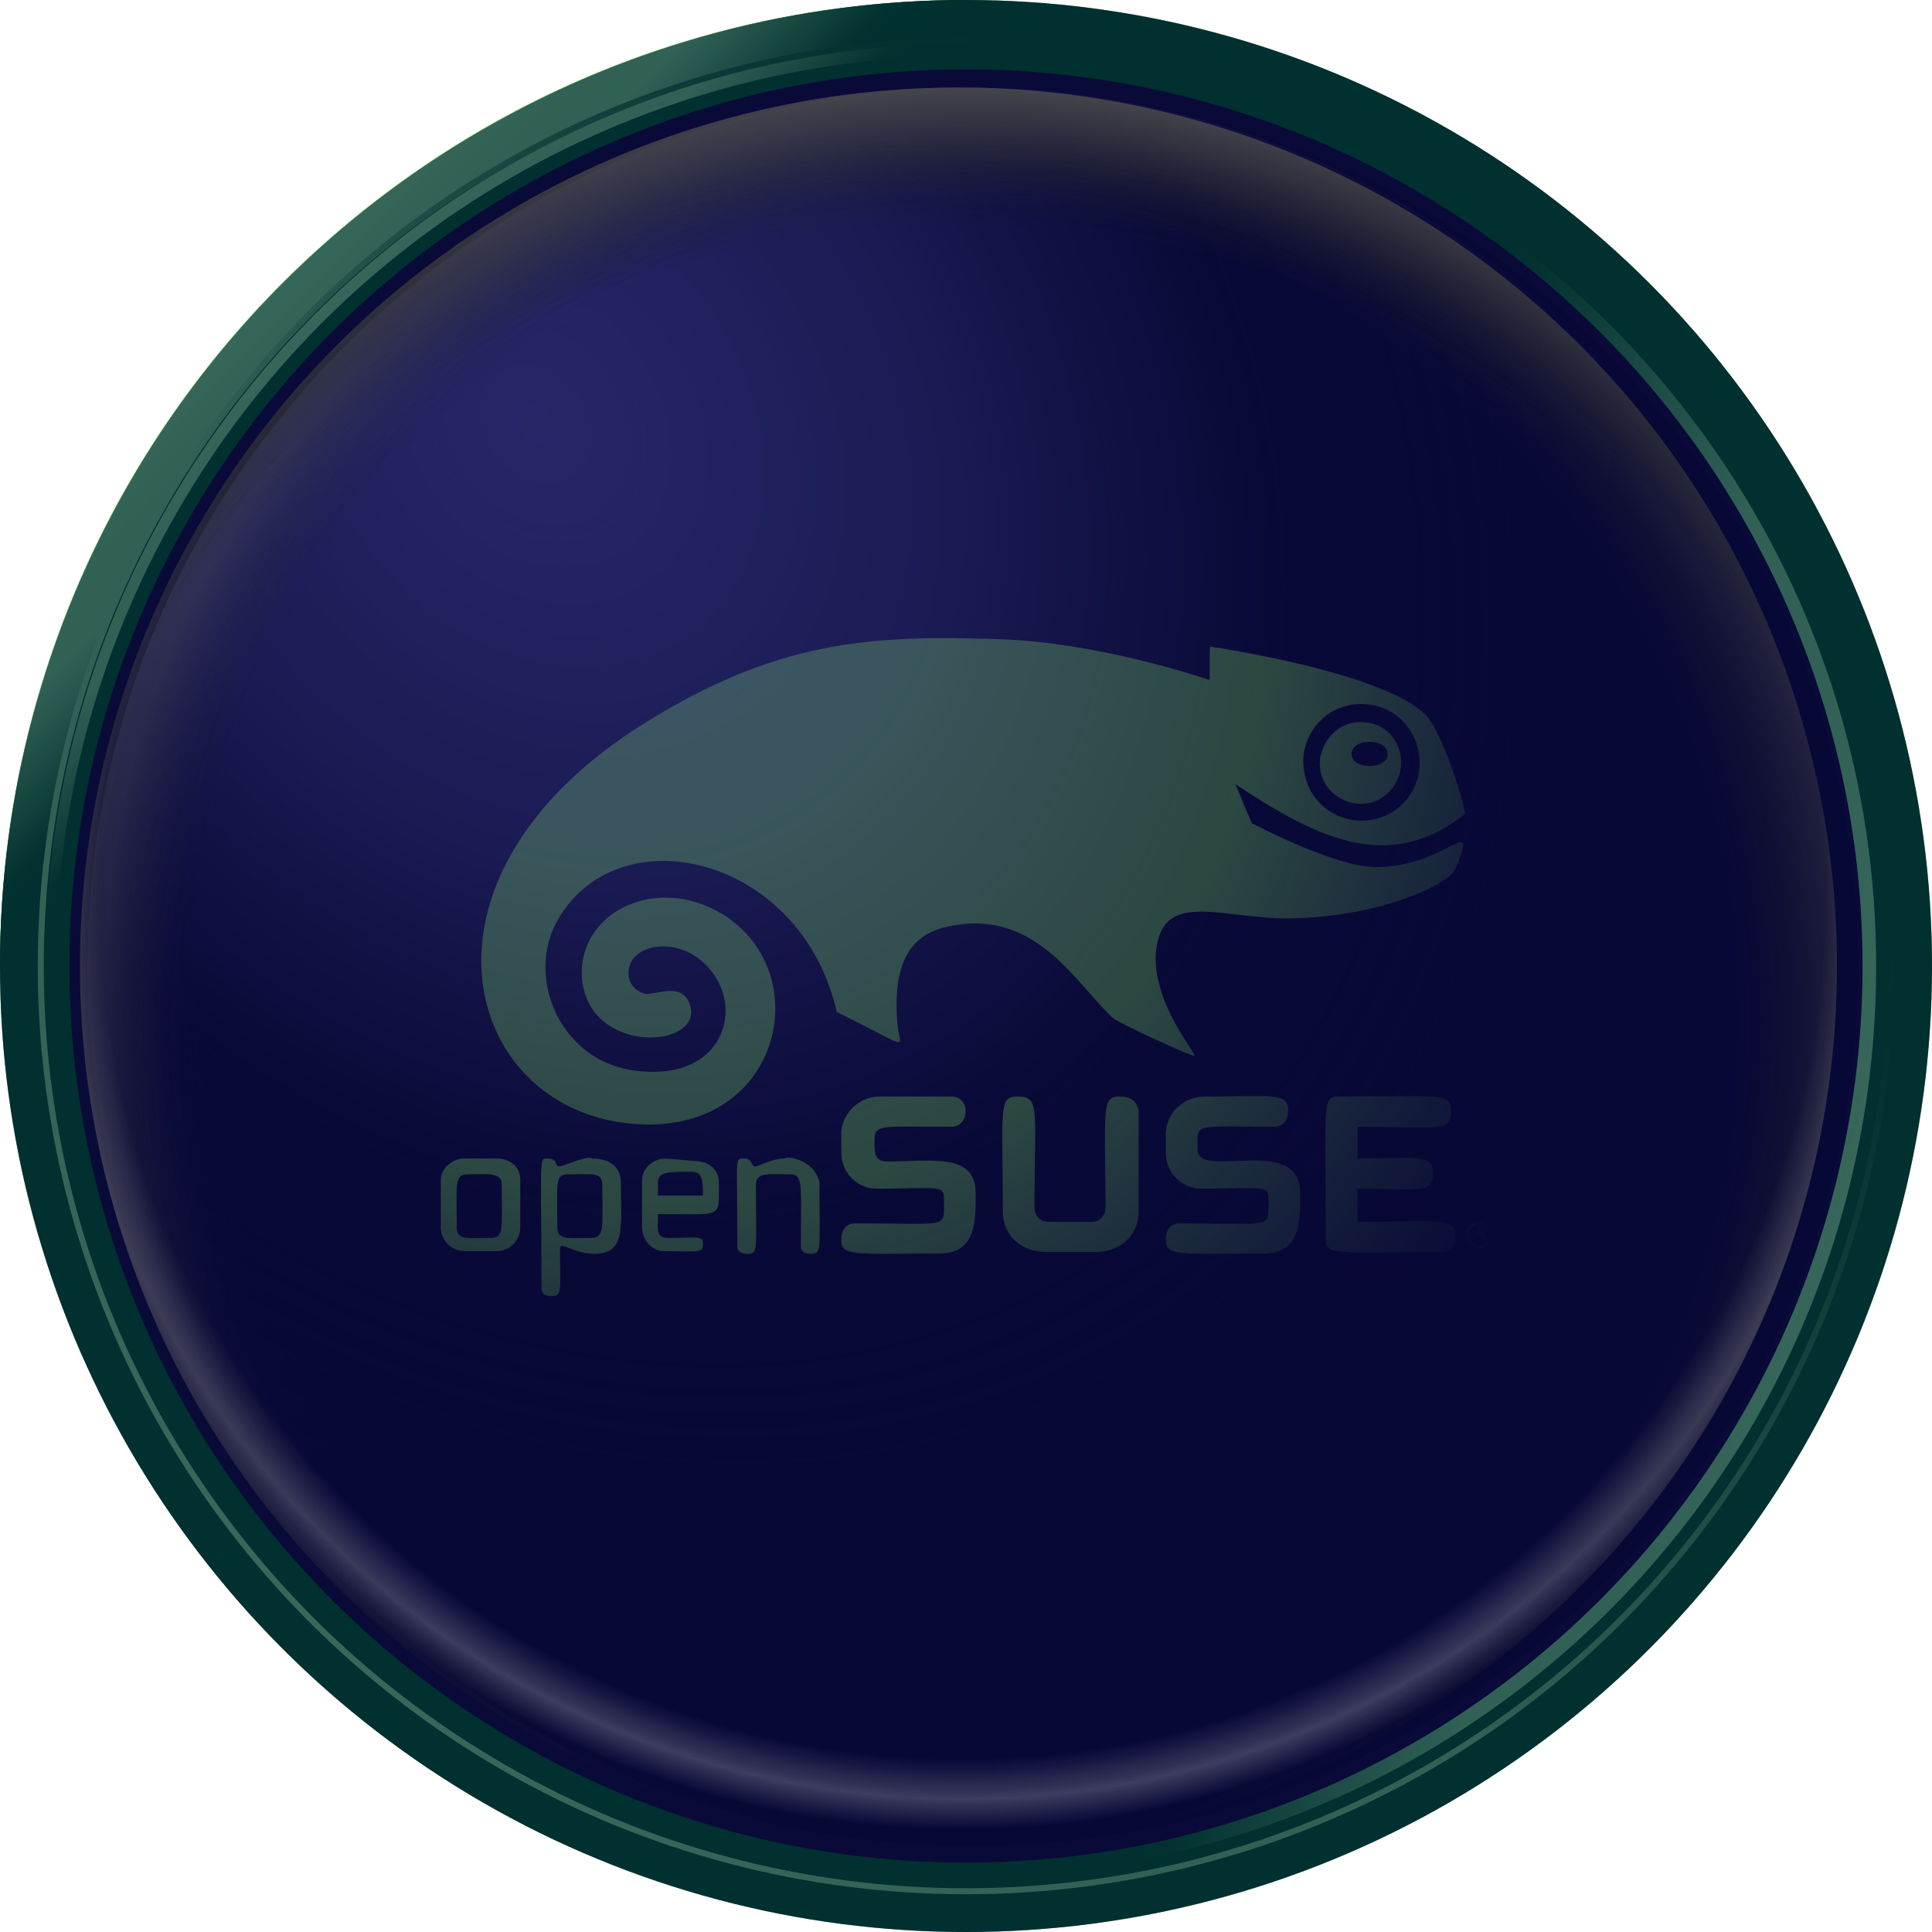 <?xml version="1.0" encoding="utf-8"?>
<!-- Generator: Adobe Illustrator 23.0.1, SVG Export Plug-In . SVG Version: 6.00 Build 0)  -->
<svg version="1.1" id="os_x5F_suse" xmlns="http://www.w3.org/2000/svg" xmlns:xlink="http://www.w3.org/1999/xlink" x="0px"
	 y="0px" viewBox="0 0 128 128" style="enable-background:new 0 0 128 128;" xml:space="preserve">
<g id="Base_Disc">
	<g>
		<ellipse style="fill:#006000;" cx="64" cy="64" rx="64" ry="64"/>
		
			<linearGradient id="SVGID_1_" gradientUnits="userSpaceOnUse" x1="18.727" y1="-1564.631" x2="31.997" y2="-1577.902" gradientTransform="matrix(1 0 0 -1 0 -1545.89)">
			<stop  offset="0" style="stop-color:#6DCE55"/>
			<stop  offset="0.229" style="stop-color:#62C24C"/>
			<stop  offset="0.402" style="stop-color:#62C24C"/>
			<stop  offset="0.821" style="stop-color:#046403"/>
			<stop  offset="0.889" style="stop-color:#006000"/>
			<stop  offset="1" style="stop-color:#006000"/>
		</linearGradient>
		<path style="fill:url(#SVGID_1_);" d="M0,64C0,28.6,28.6,0,64,0C53.6,10.4,0,64,0,64z"/>
	</g>
	
		<linearGradient id="SVGID_2_" gradientUnits="userSpaceOnUse" x1="20.558" y1="2339.9" x2="107.499" y2="2252.959" gradientTransform="matrix(1 0 0 1 0 -2232.43)">
		<stop  offset="0" style="stop-color:#6DCE55"/>
		<stop  offset="0.229" style="stop-color:#62C24C"/>
		<stop  offset="0.402" style="stop-color:#62C24C"/>
		<stop  offset="0.821" style="stop-color:#046403"/>
		<stop  offset="0.889" style="stop-color:#006000"/>
		<stop  offset="1" style="stop-color:#006000"/>
	</linearGradient>
	<ellipse style="fill:url(#SVGID_2_);" cx="64" cy="64" rx="61.5" ry="61.5"/>
	<g>
		<ellipse style="fill:#006000;" cx="64" cy="64" rx="61.1" ry="61.1"/>
		
			<linearGradient id="SVGID_3_" gradientUnits="userSpaceOnUse" x1="-26.268" y1="-1590.18" x2="-13.622" y2="-1602.826" gradientTransform="matrix(1 0 0 -1 47.1 -1569.39)">
			<stop  offset="0" style="stop-color:#6DCE55"/>
			<stop  offset="0.229" style="stop-color:#62C24C"/>
			<stop  offset="0.402" style="stop-color:#62C24C"/>
			<stop  offset="0.821" style="stop-color:#046403"/>
			<stop  offset="0.889" style="stop-color:#006000"/>
			<stop  offset="1" style="stop-color:#006000"/>
		</linearGradient>
		<path style="fill:url(#SVGID_3_);" d="M3,64C3,30.3,30.3,2.9,64,2.9C54.1,12.9,3,64,3,64z"/>
	</g>
	<ellipse style="fill:#006000;" cx="64" cy="64" rx="60.3" ry="60.3"/>
	
		<linearGradient id="SVGID_4_" gradientUnits="userSpaceOnUse" x1="122.745" y1="-1623.347" x2="82.182" y2="-1613.982" gradientTransform="matrix(1 0 0 -1 0 -1545.89)">
		<stop  offset="0" style="stop-color:#6DCE55"/>
		<stop  offset="0.229" style="stop-color:#62C24C"/>
		<stop  offset="0.402" style="stop-color:#62C24C"/>
		<stop  offset="0.821" style="stop-color:#046403"/>
		<stop  offset="0.889" style="stop-color:#006000"/>
		<stop  offset="1" style="stop-color:#006000"/>
	</linearGradient>
	<path style="fill:url(#SVGID_4_);" d="M95,12.4L70.2,124c30.4-3.1,54.1-28.7,54.1-60C124.3,42.1,112.5,22.9,95,12.4z"/>
	<ellipse id="Black_Fill" style="fill:#141414;" cx="64" cy="64" rx="59.4" ry="59.4"/>
</g>
<g id="Black_Fill_with_Highlights">
	<ellipse id="Black_Fill_2_" style="fill:#141414;" cx="64" cy="64" rx="58.2" ry="58.2"/>
	
		<radialGradient id="SVGID_5_" cx="110.186" cy="2340.073" r="111.936" gradientTransform="matrix(0.572 0 0 0.572 1.055 -1273.781)" gradientUnits="userSpaceOnUse">
		<stop  offset="0" style="stop-color:#141414;stop-opacity:0"/>
		<stop  offset="0.791" style="stop-color:#141414;stop-opacity:0"/>
		<stop  offset="0.892" style="stop-color:#C8C8C8;stop-opacity:0.2"/>
		<stop  offset="1" style="stop-color:#000000;stop-opacity:0"/>
	</radialGradient>
	<ellipse style="fill:url(#SVGID_5_);" cx="64" cy="64" rx="58.2" ry="58.2"/>
</g>
<g id="Icon">
	<g transform="translate(-232.86 -406.35)">
		<path id="Geeko" style="fill-rule:evenodd;clip-rule:evenodd;fill:#68AF2B;" d="M323.1,454.2c-1.5-0.1-2.7,1.2-2.8,2.6
			c-0.1,2.4,2.8,3.7,4.5,2.1C326.6,457.2,325.5,454.2,323.1,454.2L323.1,454.2z M323.6,457.1c-1.6,0-1.6-1.6,0-1.6
			C325.2,455.5,325.2,457.1,323.6,457.1z M327.3,453.7c-2.4-2.4-10.9-4-14.2-4.5c-0.1,0-0.1,0-0.1,2.2c-0.9-0.3-7.6-2.5-13.9-2.7
			c-8.6-0.3-14.8,0.1-23.6,5.6c-16.3,10.2-12,25.5-0.8,26.5c9.9,0.9,12.4-10,6-13.9c-4.3-2.6-9.3-0.2-9.3,3.9c0.1,5.5,8,5.1,7.2,2.2
			c-0.5-1.6-2-0.8-2.9-0.8c-0.2,0-1.2-0.3-1.2-1.4c0-2.2,4.3-2.7,6,0.7c1.3,2.6-0.3,6.4-5.4,5.8c-5-0.5-7.4-6-5.4-9.8
			c3.9-7.3,16.2-4.6,18.6,5.9c5.3,2.6,4.1,2.5,4,0.6c-0.2-2.9,0.3-5.5,3.1-6.2c6-1.5,8.7,3.7,11.2,6c0.5,0.4,5.3,2.6,5.4,2.5
			c0.1-0.2-3.1-3.9-2.5-7.3c0.6-3.5,4.1-1.9,8.4-1.8c5.6,0,9.9-1.8,11.1-2.9c0.2-0.2,0.3-0.4,0.5-0.9c1.1-3-0.9,0.3-5.3,0.4
			c-2.6,0.1-7.8-2.6-8.4-2.9c-0.4-0.9-0.7-1.7-1.1-2.6c5.6,3.7,10.2,5.9,15.2,2C330.1,460.3,328.5,454.9,327.3,453.7z M319.2,456.7
			c0.1-2.1,1.8-3.8,4-3.7c3.4,0.1,5,4.3,2.5,6.7C323.3,461.9,319.2,460.4,319.2,456.7z"/>
		<path style="fill:#68AF2B;" d="M291.2,479c-1.7,0-2.6,1.4-2.6,2.4v1.3c0,1.5,1.2,2.4,2.3,2.4c4.9,0,4.5-0.4,4.5,1.4
			c0,1.2-0.3,0.9-5.9,0.9c-0.1,0-0.9,0-0.9,1.1c0,1.1,0.9,0.9,6.5,0.9c2.5,0,2.4-2.3,2.4-4c0-2.7-2.9-2.1-5.9-2.1
			c-0.9,0-0.8-0.8-0.8-1.5c0-1,0.7-0.8,5.1-0.8c1.2,0,1.3-2,0-2C290.4,479,291.3,479,291.2,479z"/>
		<path style="fill:#68AF2B;" d="M307,479c-1.2,0-0.9,1-0.9,7.4c0,0.5-0.4,0.9-0.9,0.9h-2.9c-0.5,0-0.9-0.4-0.9-0.9
			c0-6.8,0.4-7.4-1.2-7.4c-1.2,0-0.9,0.9-0.9,7.6c0,1.6,1.2,2.7,2.9,2.7h3.2c1.7,0,2.9-1.1,2.9-2.7v-6.7
			C308.2,479.7,308.2,479,307,479z"/>
		<path style="fill:#68AF2B;" d="M312.7,479c-1.7,0-2.6,1.4-2.6,2.4v1.3c0,1.5,1.2,2.4,2.3,2.4c4.9,0,4.5-0.4,4.5,1.4
			c0,1.2-0.3,0.9-5.9,0.9c-0.1,0-0.9,0-0.9,1.1c0,1.1,0.9,0.9,6.5,0.9c2.5,0,2.4-2.3,2.4-4c0-4-6.8-0.8-6.8-2.9
			c0-1.8-0.4-1.5,5.1-1.5c0.1,0,0.9,0,0.9-1.1C318.2,478.7,317.1,479,312.7,479L312.7,479z"/>
		<path style="fill:#68AF2B;" d="M321.6,479c-1.2,0-0.9,0.4-0.9,9.4c0,1.2,0.7,0.9,7.7,0.9c0.2,0,0.9,0,0.9-1.1
			c0-1.2-1.2-0.9-6.5-0.9v-2.2c4.2,0,5,0.4,5-1.1c0-1.2-1.2-0.9-5-0.9V481c5.5,0,6.2,0.4,6.2-1.1C329,478.7,328,479,321.6,479
			L321.6,479z"/>
		<g transform="matrix(1.754 0 0 1.754 -611.6 -134.13)">
			<path style="fill:#68AF2B;" d="M499,351.9c-0.5,0-0.9,0.4-0.9,0.8v1.8c0,0.5,0.4,0.9,0.9,0.9h1.2c0.5,0,0.9-0.4,0.9-0.9v-1.8
				c0-0.5-0.4-0.8-0.9-0.8C500.1,351.9,498.9,351.9,499,351.9z M498.7,354.5c0-1.6-0.1-2,0.4-2c0.8,0,1.3-0.1,1.3,0.4
				c0,1.6,0.1,2-0.4,2C499.1,354.9,498.7,355,498.7,354.5z"/>
			<path style="fill:#68AF2B;" d="M502.9,352.1c-0.7,0.3-0.2-0.2-0.8-0.2c-0.3,0-0.2,0-0.2,4.9c0,0.2,0.1,0.3,0.4,0.3
				c0.4,0,0.3-0.3,0.3-1.8c0-0.3,0.5,0.2,1.3,0.2c1.2,0,1-1,1-2.7c0-0.1,0-0.9-1.1-0.9C503.7,351.8,503.2,352,502.9,352.1z
				 M502.5,354.5c0-1.7-0.1-2,0.4-2c0.9,0,1.3-0.1,1.3,0.4c0,1.5,0.1,2-0.4,2C502.9,354.9,502.5,355,502.5,354.5L502.5,354.5z"/>
			<path style="fill:#68AF2B;" d="M506.6,351.9c-0.5,0-0.9,0.4-0.9,0.8v1.8c0,0.5,0.4,0.9,0.8,0.9c1.4,0,1.5,0.1,1.5-0.3
				c0-0.3-0.3-0.2-1.3-0.2c-0.5,0-0.4-0.3-0.4-0.9c2.5,0,2.3,0.2,2.3-1.2c0-0.5-0.4-0.8-0.9-0.8L506.6,351.9L506.6,351.9z
				 M506.3,352.8c0-0.4,0.4-0.4,1.3-0.4c0.4,0,0.4,0.4,0.4,0.9h-1.7C506.3,353.3,506.3,352.8,506.3,352.8L506.3,352.8z"/>
			<path style="fill:#68AF2B;" d="M511.1,351.9c-0.5,0-1,0.3-1.1,0.3c-0.1,0-0.1,0-0.2-0.2c-0.1-0.1-0.2-0.1-0.3-0.1
				c-0.3,0-0.2,0-0.2,3.3c0,0.2,0.1,0.3,0.4,0.3c0.4,0,0.3-0.2,0.3-2.6c0-0.5,0.5-0.4,1.3-0.4c0.5,0,0.4,0.4,0.4,2.7
				c0,0.2,0.1,0.3,0.4,0.3c0.4,0,0.3-0.2,0.3-2.7C512.2,351.9,511.1,351.8,511.1,351.9z"/>
		</g>
		<g transform="matrix(1.754 0 0 1.754 -611.6 -134.13)">
			<path style="fill:#68AF2B;" d="M537.3,354.3c0.6,0,0.6,1,0,1C536.7,355.2,536.7,354.3,537.3,354.3z M537.3,354.4
				c-0.5,0-0.5,0.8,0,0.8C537.8,355.2,537.9,354.4,537.3,354.4L537.3,354.4z M537.2,354.5c0.5-0.1,0.4,0.2,0.3,0.3
				c0,0,0.1,0,0.1,0.1c0,0.2,0.1,0.1-0.1,0.1c-0.1-0.1,0-0.2-0.2-0.2c-0.1,0-0.1,0-0.1,0.2C537.1,355,537.2,355.2,537.2,354.5z
				 M537.2,354.7c0.3,0,0.2-0.2,0-0.2V354.7z"/>
		</g>
	</g>
</g>
<radialGradient id="GreenToBlackHighlight1_1_" cx="61.721" cy="2275.52" r="150.086" gradientTransform="matrix(0.336 0.459 -0.371 0.268 858.996 -610.074)" gradientUnits="userSpaceOnUse">
	<stop  offset="0" style="stop-color:#9CA6FF;stop-opacity:0.4"/>
	<stop  offset="0.147" style="stop-color:#98A1F4;stop-opacity:0.36"/>
	<stop  offset="0.373" style="stop-color:#969DE2;stop-opacity:0.25"/>
	<stop  offset="0.65" style="stop-color:#101010;stop-opacity:0.2"/>
	<stop  offset="0.852" style="stop-color:#101010;stop-opacity:0.7"/>
	<stop  offset="0.999" style="stop-color:#101010"/>
</radialGradient>
<path id="GreenToBlackHighlight1_2_" style="fill:url(#GreenToBlackHighlight1_1_);" d="M64.5,5.8c32.4,0,58.6,26.1,58.6,58.3
	s-26.3,58.2-58.7,58.2C32,122.3,5.7,96.2,5.8,64C5.8,31.8,32.1,5.8,64.5,5.8z"/>
<g id="night_2_">
	<g id="night_3_">
		<g id="night_4_">
			<ellipse style="opacity:0.5;fill:#00005E;" cx="64" cy="64" rx="64" ry="64"/>
		</g>
	</g>
</g>
<g id="TopShadows">
	
		<radialGradient id="Highlights_Lower_Grey_2_" cx="111.8" cy="2337.7" r="111.843" gradientTransform="matrix(0.57 0 0 0.57 0 -1273.155)" gradientUnits="userSpaceOnUse">
		<stop  offset="0" style="stop-color:#141414;stop-opacity:0"/>
		<stop  offset="0.897" style="stop-color:#C8C8C8;stop-opacity:0"/>
		<stop  offset="0.939" style="stop-color:#DCDCDC;stop-opacity:0.25"/>
		<stop  offset="0.971" style="stop-color:#C8C8C8;stop-opacity:0"/>
	</radialGradient>
	<ellipse id="Highlights_Lower_Grey_1_" style="fill:url(#Highlights_Lower_Grey_2_);" cx="63.5" cy="64" rx="58.2" ry="58.2"/>
	
		<radialGradient id="Shadow_Inner_Top_Left_2_" cx="118.3" cy="2352.2" r="133.207" gradientTransform="matrix(0.57 0 0 0.57 0 -1273.155)" gradientUnits="userSpaceOnUse">
		<stop  offset="0.728" style="stop-color:#141414;stop-opacity:0"/>
		<stop  offset="0.979" style="stop-color:#969696"/>
	</radialGradient>
	<ellipse id="Shadow_Inner_Top_Left_1_" style="fill:url(#Shadow_Inner_Top_Left_2_);" cx="63.5" cy="64" rx="58.2" ry="58.2"/>
	
		<radialGradient id="Shadow_Inner_Top_Right_2_" cx="104.3" cy="2352.2" r="133.207" gradientTransform="matrix(0.57 0 0 0.57 0 -1273.155)" gradientUnits="userSpaceOnUse">
		<stop  offset="0.728" style="stop-color:#141414;stop-opacity:0"/>
		<stop  offset="0.979" style="stop-color:#969696"/>
	</radialGradient>
	<ellipse id="Shadow_Inner_Top_Right_1_" style="fill:url(#Shadow_Inner_Top_Right_2_);" cx="63.5" cy="64" rx="58.2" ry="58.2"/>
	
		<radialGradient id="Shadow_Inner_Top_2_" cx="111.3" cy="2375.2" r="162.355" gradientTransform="matrix(0.57 0 0 0.57 0 -1273.155)" gradientUnits="userSpaceOnUse">
		<stop  offset="0.71" style="stop-color:#141414;stop-opacity:0"/>
		<stop  offset="0.871" style="stop-color:#787878"/>
	</radialGradient>
	<ellipse id="Shadow_Inner_Top_1_" style="fill:url(#Shadow_Inner_Top_2_);" cx="63.5" cy="64" rx="58.2" ry="58.2"/>
</g>
</svg>
